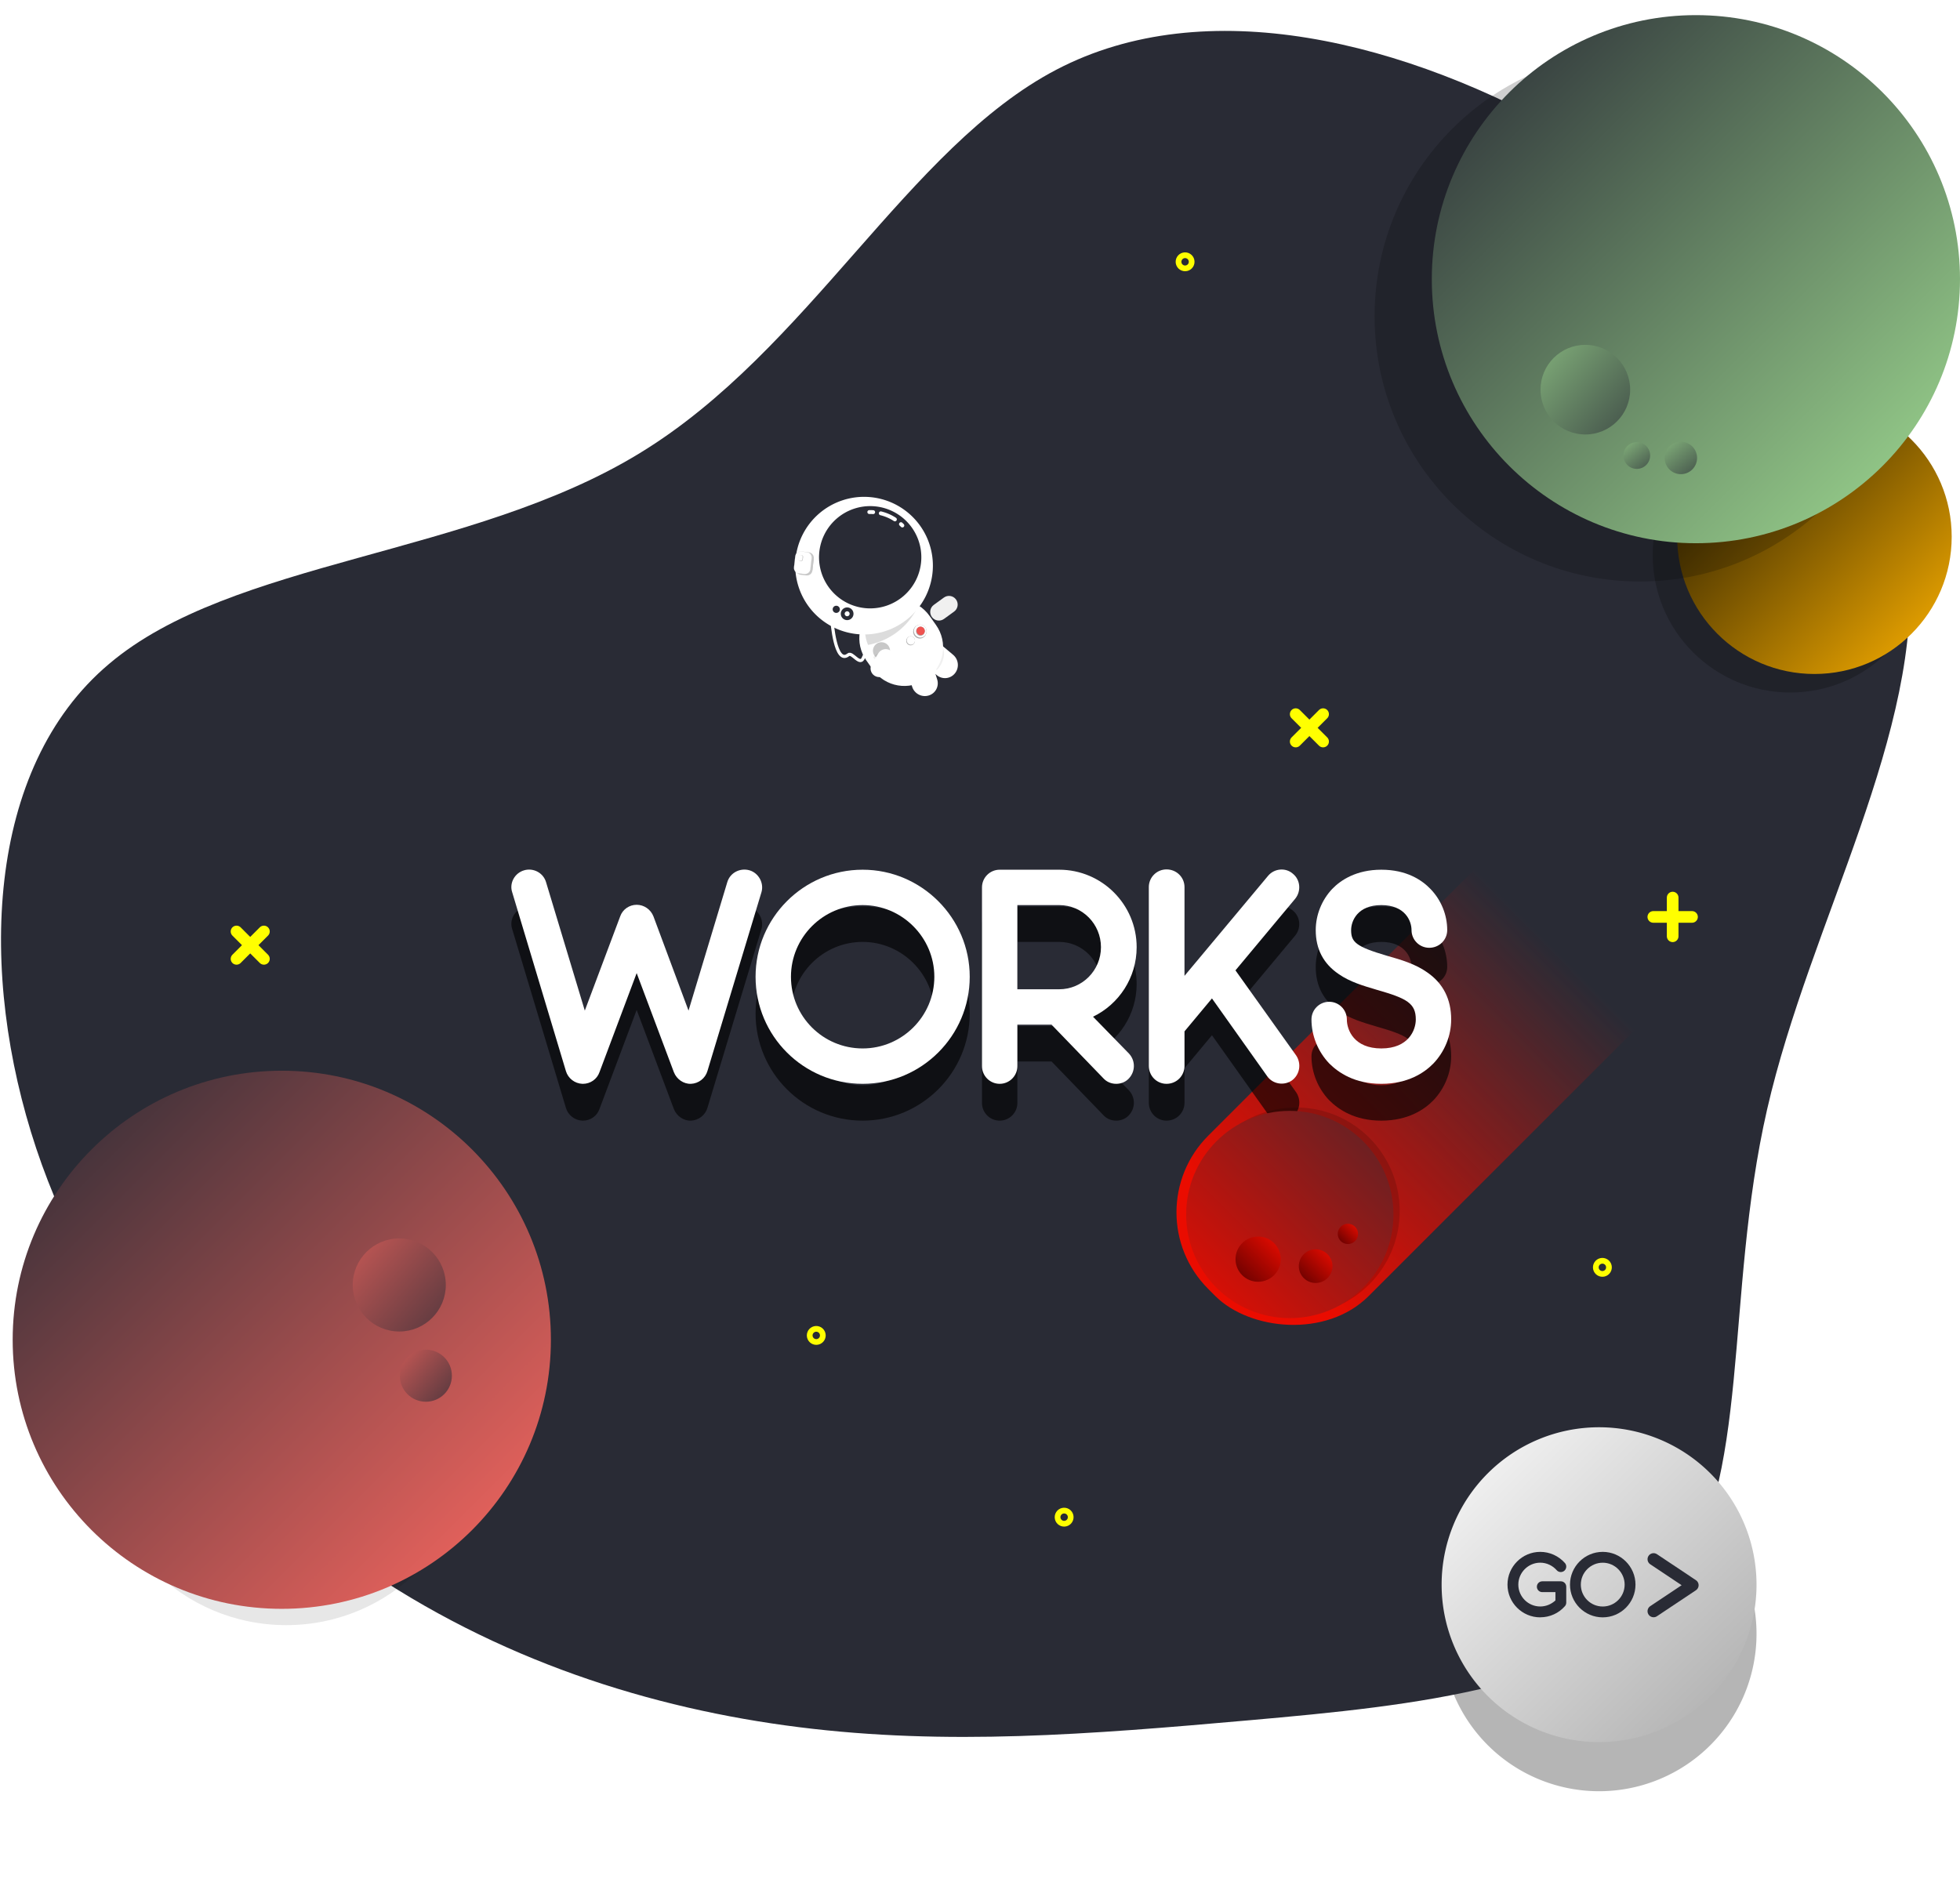 <?xml version="1.0" encoding="UTF-8" standalone="no"?>
<!-- Created with Inkscape (http://www.inkscape.org/) -->

<svg
 xmlns:dc="http://purl.org/dc/elements/1.1/"
 xmlns:cc="http://creativecommons.org/ns#"
 xmlns:rdf="http://www.w3.org/1999/02/22-rdf-syntax-ns#"
 xmlns:svg="http://www.w3.org/2000/svg"
 xmlns="http://www.w3.org/2000/svg"
 xmlns:xlink="http://www.w3.org/1999/xlink"
 xmlns:sodipodi="http://sodipodi.sourceforge.net/DTD/sodipodi-0.dtd"
 xmlns:inkscape="http://www.inkscape.org/namespaces/inkscape"
 width="319.179"
 height="308.365"
 viewBox="0 0 84.449 81.588"
 version="1.1"
 id="svg8"
 inkscape:version="0.92.3 (2405546, 2018-03-11)"
 sodipodi:docname="WORKS.svg">
<defs
 id="defs2">
<linearGradient
 inkscape:collect="always"
 id="linearGradient4733">
<stop
 style="stop-color:#ea0c00;stop-opacity:1;"
 offset="0"
 id="stop4729" />
<stop
 style="stop-color:#ea0c00;stop-opacity:0;"
 offset="1"
 id="stop4731" />
</linearGradient>
<linearGradient
 spreadMethod="pad"
 id="linearGradient4682"
 x1="-105.83"
 x2="-264.58"
 y1="270.54"
 y2="111.79"
 gradientTransform="matrix(0.924,0,0,0.924,-193.227,-111.291)"
 gradientUnits="userSpaceOnUse">
<stop
 stop-color="#99c0ff"
 offset="0"
 id="stop4678"
 style="stop-color:#ea0c00;stop-opacity:1" />
<stop
 style="stop-opacity:0;stop-color:#5f0000"
 stop-color="#292b35"
 offset="1"
 id="stop4680" />
</linearGradient>
<linearGradient
 spreadMethod="pad"
 id="linearGradient4676"
 x1="-105.83"
 x2="-264.58"
 y1="270.54"
 y2="111.79"
 gradientTransform="matrix(0.924,0,0,0.924,-193.227,-111.291)"
 gradientUnits="userSpaceOnUse">
<stop
 stop-color="#99c0ff"
 offset="0"
 id="stop4672"
 style="stop-color:#ea0c00;stop-opacity:1" />
<stop
 style="stop-opacity:0.2;stop-color:#5f0000"
 stop-color="#292b35"
 offset="1"
 id="stop4674" />
</linearGradient>
<linearGradient
 gradientUnits="userSpaceOnUse"
 gradientTransform="matrix(0.924,0,0,0.924,-193.227,-111.291)"
 y2="111.79"
 y1="270.54"
 x2="-264.58"
 x1="-105.83"
 id="linearGradient4647"
 spreadMethod="pad">
<stop
 style="stop-color:#ea0c00;stop-opacity:1"
 id="stop4643"
 offset="0"
 stop-color="#99c0ff" />
<stop
 id="stop4645"
 offset="1"
 stop-color="#292b35"
 style="stop-opacity:1;stop-color:#5f0000" />
</linearGradient>
<linearGradient
 spreadMethod="pad"
 id="linearGradient5520"
 x1="-105.83"
 x2="-264.58"
 y1="270.54"
 y2="111.79"
 gradientTransform="matrix(0.924,0,0,0.924,-193.227,-111.291)"
 gradientUnits="userSpaceOnUse">
<stop
 stop-color="#99c0ff"
 offset="0"
 id="stop5516"
 style="stop-color:#ea0c00;stop-opacity:1" />
<stop
 style="stop-opacity:1"
 stop-color="#292b35"
 offset="1"
 id="stop5518" />
</linearGradient>
<linearGradient
 gradientUnits="userSpaceOnUse"
 gradientTransform="matrix(0.924,0,0,0.924,-193.227,-111.291)"
 y2="111.79"
 y1="270.54"
 x2="-264.58"
 x1="-105.83"
 id="linearGradient5506"
 spreadMethod="pad">
<stop
 style="stop-color:#ea0c00;stop-opacity:1"
 id="stop5502"
 offset="0"
 stop-color="#99c0ff" />
<stop
 id="stop5504"
 offset="1"
 stop-color="#292b35"
 style="stop-opacity:0" />
</linearGradient>
<linearGradient
 id="linearGradient2703">
<stop
 id="stop2699"
 offset="0"
 stop-color="#292b35"
 style="stop-color:#a1de93;stop-opacity:1" />
<stop
 id="stop2701"
 offset="1"
 stop-opacity="0"
 stop-color="#292b35"
 style="stop-opacity:1" />
</linearGradient>
<linearGradient
 gradientUnits="userSpaceOnUse"
 gradientTransform="matrix(0.924,0,0,0.924,-193.227,-111.291)"
 y2="111.79"
 y1="270.54"
 x2="-264.58"
 x1="-105.83"
 id="linearGradient2695"
 spreadMethod="pad">
<stop
 id="stop2691"
 offset="0"
 stop-color="#99c0ff"
 style="stop-color:#99c0ff;stop-opacity:0.941" />
<stop
 id="stop2693"
 offset="1"
 stop-color="#292b35" />
</linearGradient>
<linearGradient
 gradientUnits="userSpaceOnUse"
 gradientTransform="matrix(0.924,0,0,0.924,-193.227,-111.291)"
 y2="111.79"
 y1="270.54"
 x2="-264.58"
 x1="-105.83"
 id="linearGradient2689"
 spreadMethod="pad">
<stop
 id="stop2685"
 offset="0"
 stop-color="#99c0ff"
 style="stop-color:#a00000;stop-opacity:0" />
<stop
 id="stop2687"
 offset="1"
 stop-color="#292b35" />
</linearGradient>
<linearGradient
 gradientUnits="userSpaceOnUse"
 gradientTransform="matrix(0.924,0,0,0.924,-193.227,-111.291)"
 y2="111.79"
 y1="270.54"
 x2="-264.58"
 x1="-105.83"
 id="linearGradient2683"
 spreadMethod="pad">
<stop
 id="stop2679"
 offset="0"
 stop-color="#99c0ff"
 style="stop-color:#a1de93;stop-opacity:0" />
<stop
 id="stop2681"
 offset="1"
 stop-color="#292b35" />
</linearGradient>
<linearGradient
 gradientUnits="userSpaceOnUse"
 gradientTransform="matrix(0.924,0,0,0.924,-193.227,-111.291)"
 y2="111.79"
 y1="270.54"
 x2="-264.58"
 x1="-105.83"
 id="linearGradient2677"
 spreadMethod="pad">
<stop
 id="stop2673"
 offset="0"
 stop-color="#99c0ff"
 style="stop-color:#a1de93;stop-opacity:1" />
<stop
 id="stop2675"
 offset="1"
 stop-color="#292b35" />
</linearGradient>
<linearGradient
 id="linearGradient2671"
 x1="-184.52"
 x2="-133.55"
 y1="231.64"
 y2="281.77"
 gradientTransform="translate(-160.542,-226.297)"
 gradientUnits="userSpaceOnUse">
<stop
 style="stop-color:#ffb300;stop-opacity:0.941"
 stop-color="#99c0ff"
 offset="0"
 id="stop2667" />
<stop
 offset="1"
 id="stop2669" />
</linearGradient>
<linearGradient
 id="linearGradient2665"
 x1="-184.52"
 x2="-133.55"
 y1="231.64"
 y2="281.77"
 gradientTransform="translate(-160.542,-226.297)"
 gradientUnits="userSpaceOnUse">
<stop
 style="stop-color:#ffb300;stop-opacity:1"
 stop-color="#99c0ff"
 offset="0"
 id="stop2661" />
<stop
 offset="1"
 id="stop2663" />
</linearGradient>
<linearGradient
 gradientUnits="userSpaceOnUse"
 gradientTransform="matrix(0.924,0,0,0.924,-193.227,-111.291)"
 y2="111.79"
 y1="270.54"
 x2="-264.58"
 x1="-105.83"
 id="linearGradient2659"
 spreadMethod="pad">
<stop
 id="stop2655"
 offset="0"
 stop-color="#99c0ff"
 style="stop-color:#ffb300;stop-opacity:1" />
<stop
 id="stop2657"
 offset="1"
 stop-color="#292b35" />
</linearGradient>
<linearGradient
 gradientUnits="userSpaceOnUse"
 gradientTransform="matrix(0.924,0,0,0.924,-193.227,-111.291)"
 y2="111.79"
 y1="270.54"
 x2="-264.58"
 x1="-105.83"
 id="linearGradient2653"
 spreadMethod="pad">
<stop
 id="stop2649"
 offset="0"
 stop-color="#99c0ff"
 style="stop-color:#e67e22;stop-opacity:1" />
<stop
 id="stop2651"
 offset="1"
 stop-color="#292b35" />
</linearGradient>
<linearGradient
 gradientUnits="userSpaceOnUse"
 gradientTransform="matrix(0.924,0,0,0.924,-193.227,-111.291)"
 y2="111.79"
 y1="270.54"
 x2="-264.58"
 x1="-105.83"
 id="linearGradient2647"
 spreadMethod="pad">
<stop
 id="stop2643"
 offset="0"
 stop-color="#99c0ff"
 style="stop-color:#e67e22;stop-opacity:1" />
<stop
 id="stop2645"
 offset="1"
 stop-color="#292b35" />
</linearGradient>
<linearGradient
 gradientUnits="userSpaceOnUse"
 gradientTransform="matrix(0.924,0,0,0.924,-193.227,-111.291)"
 y2="111.79"
 y1="270.54"
 x2="-264.58"
 x1="-105.83"
 id="linearGradient2641"
 spreadMethod="pad">
<stop
 id="stop2637"
 offset="0"
 stop-color="#99c0ff"
 style="stop-color:#a1de93;stop-opacity:1" />
<stop
 id="stop2639"
 offset="1"
 stop-color="#292b35" />
</linearGradient>
<linearGradient
 gradientUnits="userSpaceOnUse"
 gradientTransform="matrix(0.924,0,0,0.924,-193.227,-111.291)"
 y2="111.79"
 y1="270.54"
 x2="-264.58"
 x1="-105.83"
 id="linearGradient2635">
<stop
 id="stop2631"
 offset="0"
 stop-color="#99c0ff"
 style="stop-color:#2c3e50;stop-opacity:1" />
<stop
 id="stop2633"
 offset="1"
 stop-color="#292b35" />
</linearGradient>
<linearGradient
 gradientUnits="userSpaceOnUse"
 gradientTransform="translate(-160.542,-226.297)"
 y2="281.77"
 y1="231.64"
 x2="-133.55"
 x1="-184.52"
 id="linearGradient2629">
<stop
 id="stop2625"
 offset="0"
 stop-color="#99c0ff"
 style="stop-color:#ffb300;stop-opacity:1" />
<stop
 id="stop2627"
 offset="1" />
</linearGradient>
<linearGradient
 id="linearGradient2786"
 x1="-183.37"
 x2="-136.9"
 y1="227.74"
 y2="286.15"
 gradientTransform="matrix(0.327,0,0,0.327,-343.806,25.568)"
 gradientUnits="userSpaceOnUse">
<stop
 stop-color="#99c0ff"
 offset="0"
 id="stop850" />
<stop
 offset="1"
 id="stop852" />
</linearGradient>
<linearGradient
 id="linearGradient2702"
 x1="-193.68"
 x2="-82.634"
 y1="143.54"
 y2="239.33"
 gradientTransform="translate(-173.771,-226.297)"
 gradientUnits="userSpaceOnUse">
<stop
 stop-color="#99c0ff"
 offset="0"
 id="stop830" />
<stop
 offset="1"
 id="stop832" />
</linearGradient>
<linearGradient
 id="linearGradient2700"
 x1="-184.52"
 x2="-133.55"
 y1="231.64"
 y2="281.77"
 gradientTransform="translate(-160.542,-226.297)"
 gradientUnits="userSpaceOnUse">
<stop
 stop-color="#99c0ff"
 offset="0"
 id="stop825" />
<stop
 offset="1"
 id="stop827" />
</linearGradient>
<linearGradient
 id="linearGradient2678"
 x1="-105.83"
 x2="-264.58"
 y1="270.54"
 y2="111.79"
 gradientTransform="matrix(0.924,0,0,0.924,-193.227,-111.291)"
 gradientUnits="userSpaceOnUse"
 xlink:href="#linearGradient2695">
<stop
 stop-color="#99c0ff"
 offset="0"
 id="stop820"
 style="stop-color:#ff6961;stop-opacity:1" />
<stop
 stop-color="#292b35"
 offset="1"
 id="stop822" />
</linearGradient>
<linearGradient
 id="linearGradient2750"
 x2="-211.14"
 y1="376.38"
 y2="154.12"
 gradientTransform="translate(-173.771,-226.297)"
 gradientUnits="userSpaceOnUse">
<stop
 stop-color="#99b3ff"
 offset="0"
 id="stop835" />
<stop
 stop-color="#292b35"
 offset="1"
 id="stop837" />
</linearGradient>
<linearGradient
 id="linearGradient2961">
<stop
 stop-color="#292b35"
 offset="0"
 id="stop815" />
<stop
 stop-color="#292b35"
 stop-opacity="0"
 offset="1"
 id="stop817" />
</linearGradient>
<linearGradient
 id="linearGradient2995"
 x1="32.279"
 x2="-269.35"
 y1="244.61"
 y2="365.26"
 gradientTransform="translate(76.688,42.384)"
 gradientUnits="userSpaceOnUse"
 xlink:href="#linearGradient2961" />
<linearGradient
 id="linearGradient3007"
 x1="32.279"
 x2="-269.35"
 y1="244.61"
 y2="365.26"
 gradientTransform="translate(-58.86,-212.883)"
 gradientUnits="userSpaceOnUse"
 xlink:href="#linearGradient2961" />
<linearGradient
 id="linearGradient2997"
 x1="32.279"
 x2="-269.35"
 y1="244.61"
 y2="365.26"
 gradientTransform="translate(214.141,-185.521)"
 gradientUnits="userSpaceOnUse"
 xlink:href="#linearGradient2961" />
<linearGradient
 inkscape:collect="always"
 xlink:href="#linearGradient2665"
 id="linearGradient1826"
 x1="-343.958"
 y1="191.167"
 x2="-399.814"
 y2="136.246"
 gradientUnits="userSpaceOnUse"
 gradientTransform="matrix(0.224,0,0,0.224,-486.208,294.398)" />
<linearGradient
 inkscape:collect="always"
 xlink:href="#linearGradient2703"
 id="linearGradient2452"
 gradientUnits="userSpaceOnUse"
 gradientTransform="matrix(0.073,0,0,0.073,-569.222,310.927)"
 x1="-193.68"
 y1="143.54"
 x2="-82.634"
 y2="239.33" />
<filter
 inkscape:collect="always"
 style="color-interpolation-filters:sRGB"
 id="filter2556"
 x="-0.1"
 width="1.199"
 y="-0.1"
 height="1.199">
<feGaussianBlur
 inkscape:collect="always"
 stdDeviation="9.882"
 id="feGaussianBlur2558" />
</filter>
<filter
 inkscape:collect="always"
 style="color-interpolation-filters:sRGB"
 id="filter2576"
 x="-0.11"
 width="1.221"
 y="-0.11"
 height="1.221">
<feGaussianBlur
 inkscape:collect="always"
 stdDeviation="4.868"
 id="feGaussianBlur2578" />
</filter>
<linearGradient
 inkscape:collect="always"
 xlink:href="#linearGradient2703"
 id="linearGradient2594"
 gradientUnits="userSpaceOnUse"
 gradientTransform="matrix(0.053,0,0,0.053,-566.371,314.222)"
 x1="-183.37"
 y1="227.74"
 x2="-136.9"
 y2="286.15" />
<linearGradient
 inkscape:collect="always"
 xlink:href="#linearGradient2678"
 id="linearGradient2604"
 x1="-211.667"
 y1="85.333"
 x2="-264.583"
 y2="32.417"
 gradientUnits="userSpaceOnUse"
 gradientTransform="matrix(0.438,0,0,0.438,-530.684,340.019)" />
<linearGradient
 inkscape:collect="always"
 xlink:href="#linearGradient2641"
 id="linearGradient2705"
 gradientUnits="userSpaceOnUse"
 gradientTransform="matrix(0.123,0,0,0.123,-549.728,298.315)"
 x1="-105.83"
 y1="270.54"
 x2="-289.64"
 y2="85.4" />
<linearGradient
 inkscape:collect="always"
 xlink:href="#linearGradient2703"
 id="linearGradient2707"
 gradientUnits="userSpaceOnUse"
 gradientTransform="matrix(0.044,0,0,0.044,-569.748,316.512)"
 x1="-183.37"
 y1="227.74"
 x2="-136.9"
 y2="286.15" />
<linearGradient
 inkscape:collect="always"
 xlink:href="#linearGradient2678"
 id="linearGradient2711"
 gradientUnits="userSpaceOnUse"
 gradientTransform="matrix(0.076,0,0,0.076,-619.952,348.97)"
 x1="-193.68"
 y1="143.54"
 x2="-82.634"
 y2="239.33" />
<linearGradient
 inkscape:collect="always"
 xlink:href="#linearGradient2678"
 id="linearGradient2715"
 gradientUnits="userSpaceOnUse"
 gradientTransform="matrix(0.042,0,0,0.042,-623.224,359.262)"
 x1="-193.68"
 y1="143.54"
 x2="-82.634"
 y2="239.33" />
<linearGradient
 id="linearGradient2995-4"
 x1="32.279"
 x2="-269.35"
 y1="244.61"
 y2="365.26"
 gradientTransform="translate(-166.05,-145.639)"
 gradientUnits="userSpaceOnUse"
 xlink:href="#linearGradient2961" />
<filter
 inkscape:collect="always"
 style="color-interpolation-filters:sRGB"
 id="filter3096"
 x="-0.163"
 width="1.326"
 y="-0.163"
 height="1.326">
<feGaussianBlur
 inkscape:collect="always"
 stdDeviation="4.326"
 id="feGaussianBlur3098" />
</filter>
<filter
 inkscape:collect="always"
 style="color-interpolation-filters:sRGB"
 id="filter4747"
 x="-0.139"
 width="1.278"
 y="-0.139"
 height="1.278">
<feGaussianBlur
 inkscape:collect="always"
 stdDeviation="0.403"
 id="feGaussianBlur4749" />
</filter>
<linearGradient
 inkscape:collect="always"
 xlink:href="#linearGradient4733"
 id="linearGradient4802"
 gradientUnits="userSpaceOnUse"
 gradientTransform="matrix(0.616,0,0,0.616,-259.311,-70.448)"
 x1="-674.907"
 y1="-151.014"
 x2="-645.635"
 y2="-150.948" />
<linearGradient
 inkscape:collect="always"
 xlink:href="#linearGradient5520"
 id="linearGradient4804"
 gradientUnits="userSpaceOnUse"
 gradientTransform="matrix(0.113,0,0,0.113,-596.075,331.469)"
 x1="9.9999852e-006"
 y1="297"
 x2="105.833"
 y2="191.167" />
<linearGradient
 inkscape:collect="always"
 xlink:href="#linearGradient4647"
 id="linearGradient4806"
 gradientUnits="userSpaceOnUse"
 gradientTransform="matrix(0.074,0,0,0.074,-599.793,341.452)"
 x1="105.833"
 y1="270.542"
 x2="79.375"
 y2="297" />
<linearGradient
 inkscape:collect="always"
 xlink:href="#linearGradient4647"
 id="linearGradient4808"
 gradientUnits="userSpaceOnUse"
 gradientTransform="matrix(0.055,0,0,0.055,-595.57,347.099)"
 x1="105.833"
 y1="270.542"
 x2="79.375"
 y2="297" />
<linearGradient
 inkscape:collect="always"
 xlink:href="#linearGradient4647"
 id="linearGradient4863"
 gradientUnits="userSpaceOnUse"
 gradientTransform="matrix(0.033,0,0,0.033,-592.168,351.876)"
 x1="105.833"
 y1="270.542"
 x2="79.375"
 y2="297" />
<linearGradient
 id="linearGradient3007-9"
 x1="32.279"
 x2="-269.35"
 y1="244.61"
 y2="365.26"
 gradientTransform="translate(40.844,77.519)"
 gradientUnits="userSpaceOnUse"
 xlink:href="#linearGradient2961" />
<filter
 inkscape:collect="always"
 style="color-interpolation-filters:sRGB"
 id="filter5940"
 x="-0.062"
 width="1.124"
 y="-0.271"
 height="1.543">
<feGaussianBlur
 inkscape:collect="always"
 stdDeviation="8.777"
 id="feGaussianBlur5942" />
</filter>
<clipPath
 clipPathUnits="userSpaceOnUse"
 id="clipPath2860">
<rect
 style="opacity:1;fill:#ffffff;fill-opacity:1;fill-rule:evenodd;stroke:none;stroke-width:0.365;stroke-linecap:round;stroke-linejoin:round;stroke-miterlimit:4;stroke-dasharray:none;stroke-dashoffset:22.75;stroke-opacity:1;paint-order:fill markers stroke"
 id="rect2862"
 width="6.247"
 height="9.77"
 x="-200.206"
 y="216.967"
 ry="3.123"
 transform="matrix(0.999,0.042,-0.023,1,0,0)" />
</clipPath>
<clipPath
 clipPathUnits="userSpaceOnUse"
 id="clipPath2867">
<rect
 transform="matrix(-0.995,0.097,0.126,0.992,0,0)"
 ry="3.142"
 y="72.363"
 x="269.316"
 height="9.829"
 width="6.218"
 id="rect2869"
 style="opacity:1;fill:#ffffff;fill-opacity:1;fill-rule:evenodd;stroke:none;stroke-width:0.366;stroke-linecap:round;stroke-linejoin:round;stroke-miterlimit:4;stroke-dasharray:none;stroke-dashoffset:22.75;stroke-opacity:1;paint-order:fill markers stroke" />
</clipPath>
<clipPath
 clipPathUnits="userSpaceOnUse"
 id="clipPath2922">
<rect
 style="opacity:1;fill:#ffffff;fill-opacity:1;fill-rule:evenodd;stroke:none;stroke-width:0.365;stroke-linecap:round;stroke-linejoin:round;stroke-miterlimit:4;stroke-dasharray:none;stroke-dashoffset:22.75;stroke-opacity:1;paint-order:fill markers stroke"
 id="rect2924"
 width="6.247"
 height="9.77"
 x="-198.932"
 y="214.533"
 ry="3.123"
 transform="matrix(1,-0.024,0.042,0.999,0,0)" />
</clipPath>
<clipPath
 clipPathUnits="userSpaceOnUse"
 id="clipPath2874">
<rect
 transform="rotate(16.663)"
 ry="9.26"
 y="140.548"
 x="-248.893"
 height="21.167"
 width="18.521"
 id="rect2876"
 style="opacity:1;fill:#ffffff;fill-opacity:1;fill-rule:evenodd;stroke:none;stroke-width:0.926;stroke-linecap:round;stroke-linejoin:round;stroke-miterlimit:4;stroke-dasharray:none;stroke-dashoffset:22.75;stroke-opacity:1;paint-order:fill markers stroke" />
</clipPath>
<clipPath
 clipPathUnits="userSpaceOnUse"
 id="clipPath2928">
<rect
 transform="rotate(66.89)"
 ry="9.26"
 y="140.548"
 x="-248.893"
 height="21.167"
 width="18.521"
 id="rect2930"
 style="opacity:1;fill:#ffffff;fill-opacity:1;fill-rule:evenodd;stroke:none;stroke-width:0.926;stroke-linecap:round;stroke-linejoin:round;stroke-miterlimit:4;stroke-dasharray:none;stroke-dashoffset:22.75;stroke-opacity:1;paint-order:fill markers stroke" />
</clipPath>
<clipPath
 clipPathUnits="userSpaceOnUse"
 id="clipPath7099">
<g
 style="fill:#292b35;fill-opacity:1"
 id="g7103"
 transform="matrix(0.029,0.19,0.19,-0.029,-603.425,352.008)">
<path
 id="path7101"
 d="m 98.5,-164.1 c 26.1,27.6 42,60.1 51.1,92.2 9.1,32.1 11.4,63.7 13.7,100.2 2.3,36.5 4.5,77.8 -15.5,98.5 -20,20.7 -62.2,20.8 -102.4,36.7 -40.2,15.9 -78.5,47.6 -116.8,49.9 -38.3,2.4 -76.8,-24.6 -104.7,-59.4 -27.9,-34.7 -45.2,-77.2 -33,-112.8 12.2,-35.6 53.8,-64.4 70.9,-105.3 17.2,-40.9 9.8,-94 28.8,-124.8 18.9,-30.9 64.2,-39.5 104.9,-32.5 40.7,7 76.9,29.7 103,57.3 z"
 inkscape:connector-curvature="0"
 style="fill:#292b35;fill-opacity:1" />
</g>
</clipPath>
<clipPath
 clipPathUnits="userSpaceOnUse"
 id="clipPath7125">
<g
 style="fill:#292b35;fill-opacity:1"
 id="g7129"
 transform="matrix(0.124,-0.113,0.113,0.124,-595.008,327.078)">
<path
 id="path7127"
 d="m 98.5,-164.1 c 26.1,27.6 42,60.1 51.1,92.2 9.1,32.1 11.4,63.7 13.7,100.2 2.3,36.5 4.5,77.8 -15.5,98.5 -20,20.7 -62.2,20.8 -102.4,36.7 -40.2,15.9 -78.5,47.6 -116.8,49.9 -38.3,2.4 -76.8,-24.6 -104.7,-59.4 -27.9,-34.7 -45.2,-77.2 -33,-112.8 12.2,-35.6 53.8,-64.4 70.9,-105.3 17.2,-40.9 9.8,-94 28.8,-124.8 18.9,-30.9 64.2,-39.5 104.9,-32.5 40.7,7 76.9,29.7 103,57.3 z"
 inkscape:connector-curvature="0"
 style="fill:#292b35;fill-opacity:1" />
</g>
</clipPath>
<linearGradient
 id="linearGradient2702-9"
 x1="-162.124"
 x2="-96.44"
 y1="161.537"
 y2="227.497"
 gradientTransform="matrix(3.177,0,0,3.177,786.134,-553.961)"
 gradientUnits="userSpaceOnUse">
<stop
 stop-color="#99c0ff"
 offset="0"
 id="stop830-9"
 style="stop-color:#ffffff;stop-opacity:1" />
<stop
 offset="1"
 id="stop832-7"
 style="stop-color:#9d9d9d;stop-opacity:1" />
</linearGradient>
<clipPath
 clipPathUnits="userSpaceOnUse"
 id="clipPath1752-2">
<rect
 style="opacity:1;fill:#9d9d9d;fill-opacity:1;fill-rule:evenodd;stroke:none;stroke-width:5.284;stroke-linecap:round;stroke-linejoin:round;stroke-miterlimit:4;stroke-dasharray:none;stroke-dashoffset:50.003;stroke-opacity:1;paint-order:fill markers stroke"
 id="rect1754-6"
 width="174.917"
 height="314.85"
 x="61.836"
 y="53.396"
 transform="rotate(-58.109)" />
</clipPath>
<linearGradient
 inkscape:collect="always"
 xlink:href="#linearGradient2702-9"
 id="linearGradient1769"
 gradientUnits="userSpaceOnUse"
 gradientTransform="matrix(0.256,0,0,0.256,-544.362,327.357)"
 x1="-162.124"
 y1="161.537"
 x2="-96.44"
 y2="227.497" />
<filter
 inkscape:collect="always"
 style="color-interpolation-filters:sRGB"
 id="filter8305"
 x="-0.324"
 width="1.648"
 y="-0.324"
 height="1.648">
<feGaussianBlur
 inkscape:collect="always"
 stdDeviation="1.832"
 id="feGaussianBlur8307" />
</filter>
</defs>
<sodipodi:namedview
 id="base"
 pagecolor="#ffffff"
 bordercolor="#666666"
 borderopacity="1.0"
 inkscape:pageopacity="0.0"
 inkscape:pageshadow="2"
 inkscape:zoom="1.309344"
 inkscape:cx="17.058013"
 inkscape:cy="172.4777"
 inkscape:document-units="mm"
 inkscape:current-layer="layer1"
 showgrid="true"
 inkscape:pagecheckerboard="false"
 showborder="false"
 inkscape:snap-bbox="true"
 inkscape:snap-bbox-edge-midpoints="false"
 inkscape:bbox-nodes="true"
 inkscape:snap-global="false"
 inkscape:snap-bbox-midpoints="false"
 inkscape:window-width="1920"
 inkscape:window-height="1057"
 inkscape:window-x="-8"
 inkscape:window-y="-8"
 inkscape:window-maximized="1"
 fit-margin-top="0"
 fit-margin-left="0"
 fit-margin-right="0"
 fit-margin-bottom="0"
 units="px"
 inkscape:measure-start="0,0"
 inkscape:measure-end="0,0">
<inkscape:grid
 type="xygrid"
 id="grid815"
 spacingx="2.646"
 spacingy="2.646"
 originx="647.182"
 originy="92.672"
 visible="true" />
</sodipodi:namedview>
<g
 inkscape:label="レイヤー 1"
 inkscape:groupmode="layer"
 id="layer1"
 transform="translate(647.182,-308.084)">
<path
 inkscape:export-ydpi="95.999992"
 inkscape:export-xdpi="95.999992"
 inkscape:export-filename="D:\imggggggg\PORTFOLIO!\pla.png"
 style="opacity:0.536;fill:#000000;fill-opacity:1;fill-rule:evenodd;stroke-width:0.256;paint-order:normal;filter:url(#filter8305)"
 d="m -571.5,378.492 a 6.784,6.784 0 0 1 -6.784,6.784 6.784,6.784 0 0 1 -6.784,-6.784 6.784,6.784 0 0 1 6.784,-6.784 6.784,6.784 0 0 1 6.784,6.784 z"
 id="path8259"
 inkscape:connector-curvature="0" />
<g
 transform="matrix(0.029,0.19,0.19,-0.029,-603.425,352.008)"
 id="g4"
 style="fill:#292b35;fill-opacity:1">
<path
 style="fill:#292b35;fill-opacity:1"
 inkscape:connector-curvature="0"
 d="m 98.5,-164.1 c 26.1,27.6 42,60.1 51.1,92.2 9.1,32.1 11.4,63.7 13.7,100.2 2.3,36.5 4.5,77.8 -15.5,98.5 -20,20.7 -62.2,20.8 -102.4,36.7 -40.2,15.9 -78.5,47.6 -116.8,49.9 -38.3,2.4 -76.8,-24.6 -104.7,-59.4 -27.9,-34.7 -45.2,-77.2 -33,-112.8 12.2,-35.6 53.8,-64.4 70.9,-105.3 17.2,-40.9 9.8,-94 28.8,-124.8 18.9,-30.9 64.2,-39.5 104.9,-32.5 40.7,7 76.9,29.7 103,57.3 z"
 id="path2" />
</g>
<g
 transform="matrix(0.112,0,0,0.112,-525.597,313.553)"
 id="g2566"
 style="opacity:0.22;fill:#000000;fill-opacity:1;filter:url(#filter2576)">
<ellipse
 style="opacity:1;fill:#000000;fill-opacity:1;fill-rule:evenodd;stroke:none;stroke-width:3;stroke-linecap:round;stroke-linejoin:round;stroke-miterlimit:4;stroke-dasharray:none;stroke-dashoffset:50.003;stroke-opacity:1;paint-order:fill markers stroke"
 id="ellipse2560"
 cx="-396.875"
 cy="164.708"
 rx="52.917"
 ry="52.917" />
<circle
 id="circle2562"
 style="fill:#000000;fill-opacity:1;fill-rule:evenodd;stroke-width:1;paint-order:normal"
 r="13.229"
 cy="186.442"
 cx="-412.75" />
<circle
 id="circle2564"
 style="fill:#000000;fill-opacity:1;fill-rule:evenodd;stroke-width:0.557;paint-order:normal"
 r="7.37"
 cy="198.726"
 cx="-385.346" />
</g>
<ellipse
 style="opacity:1;fill:url(#linearGradient1826);fill-opacity:1;fill-rule:evenodd;stroke:none;stroke-width:0.335;stroke-linecap:round;stroke-linejoin:round;stroke-miterlimit:4;stroke-dasharray:none;stroke-dashoffset:50.003;stroke-opacity:1;paint-order:fill markers stroke"
 id="path1818"
 cx="-569.005"
 cy="331.215"
 rx="5.914"
 ry="5.914" />
<g
 style="opacity:0.191;fill:#000000;fill-opacity:1;stroke:none;filter:url(#filter2556)"
 transform="matrix(0.096,0,0,0.096,-543.334,325.087)"
 id="g2462">
<circle
 cx="-345.753"
 cy="-35.133"
 r="119.06"
 style="fill:#000000;fill-opacity:1;fill-rule:evenodd;stroke:none;stroke-width:11.906;stroke-linecap:round;stroke-linejoin:round;stroke-dashoffset:50.003;paint-order:stroke fill markers"
 id="circle2454" />
<circle
 cx="-319.293"
 cy="31.017"
 r="13.229"
 style="fill:#000000;fill-opacity:1;fill-rule:evenodd;stroke:none;stroke-width:1;paint-order:normal"
 id="circle2456" />
<circle
 cx="-306.063"
 cy="-35.133"
 r="26.458"
 style="fill:#000000;fill-opacity:1;fill-rule:evenodd;stroke:none;stroke-width:1;paint-order:normal"
 id="circle2458" />
<circle
 cx="-338.543"
 cy="50.267"
 r="6.026"
 style="fill:#000000;fill-opacity:1;fill-rule:evenodd;stroke:none;stroke-width:1;paint-order:normal"
 id="circle2460" />
</g>
<circle
 cx="-574.112"
 cy="320.115"
 r="11.379"
 style="fill:url(#linearGradient2705);fill-opacity:1;fill-rule:evenodd;stroke:none;stroke-width:1.138;stroke-linecap:round;stroke-linejoin:round;stroke-dashoffset:50.003;paint-order:stroke fill markers"
 id="circle900" />
<circle
 cx="-578.876"
 cy="324.876"
 r="1.931"
 style="fill:url(#linearGradient2452);fill-opacity:1;fill-rule:evenodd;stroke:none;stroke-width:0.073;paint-order:normal"
 id="circle904" />
<circle
 cx="-576.659"
 cy="327.714"
 r="0.576"
 style="fill:url(#linearGradient2707);fill-opacity:1;fill-rule:evenodd;stroke:none;stroke-width:0.096;paint-order:normal"
 id="circle910" />
<circle
 id="circle2592"
 style="fill:url(#linearGradient2594);fill-opacity:1;fill-rule:evenodd;stroke:none;stroke-width:0.116;paint-order:normal"
 r="0.699"
 cy="327.819"
 cx="-574.76" />
<circle
 r="31.81"
 cy="297"
 cx="-396.875"
 id="circle2717"
 style="opacity:0.31;fill:#000000;fill-opacity:1;fill-rule:evenodd;stroke:none;stroke-width:6.011;stroke-linecap:round;stroke-linejoin:round;stroke-miterlimit:4;stroke-dasharray:none;stroke-dashoffset:50.003;stroke-opacity:1;paint-order:fill markers stroke;filter:url(#filter3096)"
 transform="matrix(0.254,0,0,0.254,-534.044,294.6)" />
<circle
 style="opacity:1;fill:url(#linearGradient2604);fill-opacity:1;fill-rule:evenodd;stroke:none;stroke-width:2.191;stroke-linecap:round;stroke-linejoin:round;stroke-miterlimit:4;stroke-dasharray:none;stroke-dashoffset:50.003;stroke-opacity:1;paint-order:fill markers stroke"
 id="path2596"
 cx="-635.041"
 cy="365.821"
 r="11.595" />
<circle
 id="circle2709"
 style="fill:url(#linearGradient2711);fill-opacity:1;fill-rule:evenodd;stroke:none;stroke-width:0.076;paint-order:normal"
 r="2.005"
 cy="363.459"
 cx="-629.979" />
<circle
 cx="-628.834"
 cy="367.369"
 style="fill:url(#linearGradient2715);fill-opacity:1;fill-rule:evenodd;stroke:none;stroke-width:0.042;paint-order:normal"
 id="circle2713"
 r="1.122" />
<rect
 style="opacity:1;fill:url(#linearGradient4802);fill-opacity:1;fill-rule:evenodd;stroke:none;stroke-width:1.847;stroke-linecap:round;stroke-linejoin:round;stroke-miterlimit:4;stroke-dasharray:none;stroke-dashoffset:50.003;stroke-opacity:1;paint-order:stroke fill markers"
 id="rect4770"
 width="29.326"
 height="9.775"
 x="-677.942"
 y="-168.361"
 ry="4.67"
 transform="rotate(-45)" />
<g
 id="g5956"
 transform="translate(0,1.058)">
<g
 aria-label="WORKS"
 style="font-style:normal;font-weight:normal;font-size:110.454px;line-height:1.25;font-family:sans-serif;letter-spacing:0px;word-spacing:0px;opacity:0.624;fill:#000000;fill-opacity:1;stroke:none;stroke-width:2.761;filter:url(#filter5940)"
 id="g5854"
 transform="matrix(0.119,0,0,0.119,-589.16,338.908)">
<path
 d="m -276.504,137.914 h -0.221 c -2.761,-0.11 -5.191,-1.988 -5.965,-4.639 l -19.44,-64.726 c -1.105,-3.314 0.884,-6.959 4.308,-7.953 3.314,-0.994 6.959,0.884 7.953,4.308 l 14.028,46.501 12.813,-34.13 c 0.884,-2.54 3.314,-4.197 5.965,-4.197 2.651,0 5.081,1.657 6.075,4.197 l 12.702,34.13 14.028,-46.501 c 0.994,-3.424 4.639,-5.302 8.063,-4.308 3.314,0.994 5.302,4.639 4.308,7.953 l -19.55,64.726 c -0.773,2.651 -3.203,4.529 -5.965,4.639 -2.651,0.11 -5.191,-1.657 -6.185,-4.197 l -13.475,-35.897 -13.475,35.897 c -0.884,2.54 -3.314,4.197 -5.965,4.197 z"
 style="font-style:normal;font-variant:normal;font-weight:normal;font-stretch:normal;font-family:'Moon 2.0';-inkscape-font-specification:'Moon 2.0, ';fill:#000000;fill-opacity:1;stroke-width:2.761"
 id="path5844"
 inkscape:connector-curvature="0" />
<path
 d="m -175.242,137.914 c -21.428,0 -38.769,-17.341 -38.769,-38.769 0,-21.318 17.341,-38.769 38.769,-38.769 21.318,0 38.769,17.452 38.769,38.769 0,21.428 -17.452,38.769 -38.769,38.769 z m 0,-64.726 c -14.359,0 -25.957,11.708 -25.957,25.957 0,14.359 11.598,25.957 25.957,25.957 14.249,0 25.957,-11.598 25.957,-25.957 0,-14.249 -11.708,-25.957 -25.957,-25.957 z"
 style="font-style:normal;font-variant:normal;font-weight:normal;font-stretch:normal;font-family:'Moon 2.0';-inkscape-font-specification:'Moon 2.0, ';fill:#000000;fill-opacity:1;stroke-width:2.761"
 id="path5846"
 inkscape:connector-curvature="0" />
<path
 d="m -91.829,113.614 c 9.389,-4.529 15.795,-14.138 15.795,-25.183 0,-15.464 -12.592,-28.055 -28.055,-28.055 h -21.538 c -3.535,0 -6.406,2.872 -6.406,6.406 v 64.726 c 0,3.535 2.872,6.406 6.406,6.406 3.535,0 6.406,-2.872 6.406,-6.406 v -15.022 h 12.371 l 18.777,19.44 c 1.215,1.325 2.872,1.988 4.639,1.988 1.546,0 3.203,-0.552 4.418,-1.767 2.54,-2.54 2.651,-6.517 0.221,-9.168 z M -119.222,73.188 h 15.132 c 8.394,0 15.132,6.848 15.132,15.243 0,8.394 -6.738,15.243 -15.132,15.243 h -15.132 z"
 style="font-style:normal;font-variant:normal;font-weight:normal;font-stretch:normal;font-family:'Moon 2.0';-inkscape-font-specification:'Moon 2.0, ';fill:#000000;fill-opacity:1;stroke-width:2.761"
 id="path5848"
 inkscape:connector-curvature="0" />
<path
 d="m -40.261,96.825 21.649,-25.957 c 2.209,-2.761 1.878,-6.848 -0.884,-9.057 -2.651,-2.32 -6.738,-1.878 -8.947,0.773 L -58.707,98.813 V 66.671 c 0,-3.535 -2.872,-6.406 -6.517,-6.406 -3.535,0 -6.406,2.872 -6.406,6.406 v 64.726 c 0,3.645 2.872,6.517 6.406,6.517 3.645,0 6.517,-2.872 6.517,-6.517 v -12.481 l 9.941,-11.929 19.992,28.166 c 1.988,2.872 6.075,3.535 8.947,1.546 2.872,-2.099 3.535,-6.075 1.546,-9.057 z"
 style="font-style:normal;font-variant:normal;font-weight:normal;font-stretch:normal;font-family:'Moon 2.0';-inkscape-font-specification:'Moon 2.0, ';fill:#000000;fill-opacity:1;stroke-width:2.761"
 id="path5850"
 inkscape:connector-curvature="0" />
<path
 d="m 12.558,137.914 c -9.72,0 -15.574,-4.087 -18.888,-7.4 -4.087,-4.308 -6.406,-10.051 -6.406,-15.905 0,-3.535 2.872,-6.406 6.406,-6.406 3.535,0 6.406,2.872 6.406,6.406 0,3.866 2.651,10.493 12.481,10.493 9.83,0 12.481,-6.627 12.481,-10.493 0,-5.854 -3.203,-7.621 -14.028,-10.714 -4.86,-1.436 -9.83,-2.872 -13.917,-5.744 -5.523,-3.755 -8.284,-9.057 -8.284,-15.905 0,-5.523 2.209,-10.935 5.965,-14.911 3.093,-3.203 8.726,-6.959 17.783,-6.959 9.168,0 14.69,3.755 17.783,6.959 3.866,3.976 6.075,9.389 6.075,14.911 0,3.535 -2.872,6.406 -6.517,6.406 -3.535,0 -6.406,-2.872 -6.406,-6.406 0,-3.314 -2.32,-9.057 -10.935,-9.057 -8.615,0 -10.935,5.744 -10.935,9.057 0,4.308 1.657,5.965 12.923,9.278 5.081,1.436 10.383,2.982 14.69,6.075 5.744,3.976 8.615,9.72 8.615,17.01 0,5.854 -2.32,11.598 -6.406,15.905 -3.203,3.314 -9.168,7.4 -18.888,7.4 z"
 style="font-style:normal;font-variant:normal;font-weight:normal;font-stretch:normal;font-family:'Moon 2.0';-inkscape-font-specification:'Moon 2.0, ';fill:#000000;fill-opacity:1;stroke-width:2.761"
 id="path5852"
 inkscape:connector-curvature="0" />
</g>
<g
 transform="matrix(0.119,0,0,0.119,-589.16,337.321)"
 id="text2745"
 style="font-style:normal;font-weight:normal;font-size:110.454px;line-height:1.25;font-family:sans-serif;letter-spacing:0px;word-spacing:0px;fill:#ffffff;fill-opacity:1;stroke:none;stroke-width:2.761"
 aria-label="WORKS">
<path
 inkscape:connector-curvature="0"
 id="path3069"
 style="font-style:normal;font-variant:normal;font-weight:normal;font-stretch:normal;font-family:'Moon 2.0';-inkscape-font-specification:'Moon 2.0, ';fill:#ffffff;fill-opacity:1;stroke-width:2.761"
 d="m -276.504,137.914 h -0.221 c -2.761,-0.11 -5.191,-1.988 -5.965,-4.639 l -19.44,-64.726 c -1.105,-3.314 0.884,-6.959 4.308,-7.953 3.314,-0.994 6.959,0.884 7.953,4.308 l 14.028,46.501 12.813,-34.13 c 0.884,-2.54 3.314,-4.197 5.965,-4.197 2.651,0 5.081,1.657 6.075,4.197 l 12.702,34.13 14.028,-46.501 c 0.994,-3.424 4.639,-5.302 8.063,-4.308 3.314,0.994 5.302,4.639 4.308,7.953 l -19.55,64.726 c -0.773,2.651 -3.203,4.529 -5.965,4.639 -2.651,0.11 -5.191,-1.657 -6.185,-4.197 l -13.475,-35.897 -13.475,35.897 c -0.884,2.54 -3.314,4.197 -5.965,4.197 z" />
<path
 inkscape:connector-curvature="0"
 id="path3071"
 style="font-style:normal;font-variant:normal;font-weight:normal;font-stretch:normal;font-family:'Moon 2.0';-inkscape-font-specification:'Moon 2.0, ';fill:#ffffff;fill-opacity:1;stroke-width:2.761"
 d="m -175.242,137.914 c -21.428,0 -38.769,-17.341 -38.769,-38.769 0,-21.318 17.341,-38.769 38.769,-38.769 21.318,0 38.769,17.452 38.769,38.769 0,21.428 -17.452,38.769 -38.769,38.769 z m 0,-64.726 c -14.359,0 -25.957,11.708 -25.957,25.957 0,14.359 11.598,25.957 25.957,25.957 14.249,0 25.957,-11.598 25.957,-25.957 0,-14.249 -11.708,-25.957 -25.957,-25.957 z" />
<path
 inkscape:connector-curvature="0"
 id="path3073"
 style="font-style:normal;font-variant:normal;font-weight:normal;font-stretch:normal;font-family:'Moon 2.0';-inkscape-font-specification:'Moon 2.0, ';fill:#ffffff;fill-opacity:1;stroke-width:2.761"
 d="m -91.829,113.614 c 9.389,-4.529 15.795,-14.138 15.795,-25.183 0,-15.464 -12.592,-28.055 -28.055,-28.055 h -21.538 c -3.535,0 -6.406,2.872 -6.406,6.406 v 64.726 c 0,3.535 2.872,6.406 6.406,6.406 3.535,0 6.406,-2.872 6.406,-6.406 v -15.022 h 12.371 l 18.777,19.44 c 1.215,1.325 2.872,1.988 4.639,1.988 1.546,0 3.203,-0.552 4.418,-1.767 2.54,-2.54 2.651,-6.517 0.221,-9.168 z M -119.222,73.188 h 15.132 c 8.394,0 15.132,6.848 15.132,15.243 0,8.394 -6.738,15.243 -15.132,15.243 h -15.132 z" />
<path
 inkscape:connector-curvature="0"
 id="path3075"
 style="font-style:normal;font-variant:normal;font-weight:normal;font-stretch:normal;font-family:'Moon 2.0';-inkscape-font-specification:'Moon 2.0, ';fill:#ffffff;fill-opacity:1;stroke-width:2.761"
 d="m -40.261,96.825 21.649,-25.957 c 2.209,-2.761 1.878,-6.848 -0.884,-9.057 -2.651,-2.32 -6.738,-1.878 -8.947,0.773 L -58.707,98.813 V 66.671 c 0,-3.535 -2.872,-6.406 -6.517,-6.406 -3.535,0 -6.406,2.872 -6.406,6.406 v 64.726 c 0,3.645 2.872,6.517 6.406,6.517 3.645,0 6.517,-2.872 6.517,-6.517 v -12.481 l 9.941,-11.929 19.992,28.166 c 1.988,2.872 6.075,3.535 8.947,1.546 2.872,-2.099 3.535,-6.075 1.546,-9.057 z" />
<path
 inkscape:connector-curvature="0"
 id="path3077"
 style="font-style:normal;font-variant:normal;font-weight:normal;font-stretch:normal;font-family:'Moon 2.0';-inkscape-font-specification:'Moon 2.0, ';fill:#ffffff;fill-opacity:1;stroke-width:2.761"
 d="m 12.558,137.914 c -9.72,0 -15.574,-4.087 -18.888,-7.4 -4.087,-4.308 -6.406,-10.051 -6.406,-15.905 0,-3.535 2.872,-6.406 6.406,-6.406 3.535,0 6.406,2.872 6.406,6.406 0,3.866 2.651,10.493 12.481,10.493 9.83,0 12.481,-6.627 12.481,-10.493 0,-5.854 -3.203,-7.621 -14.028,-10.714 -4.86,-1.436 -9.83,-2.872 -13.917,-5.744 -5.523,-3.755 -8.284,-9.057 -8.284,-15.905 0,-5.523 2.209,-10.935 5.965,-14.911 3.093,-3.203 8.726,-6.959 17.783,-6.959 9.168,0 14.69,3.755 17.783,6.959 3.866,3.976 6.075,9.389 6.075,14.911 0,3.535 -2.872,6.406 -6.517,6.406 -3.535,0 -6.406,-2.872 -6.406,-6.406 0,-3.314 -2.32,-9.057 -10.935,-9.057 -8.615,0 -10.935,5.744 -10.935,9.057 0,4.308 1.657,5.965 12.923,9.278 5.081,1.436 10.383,2.982 14.69,6.075 5.744,3.976 8.615,9.72 8.615,17.01 0,5.854 -2.32,11.598 -6.406,15.905 -3.203,3.314 -9.168,7.4 -18.888,7.4 z" />
</g>
</g>
<circle
 r="3.477"
 cy="333.078"
 cx="-607.616"
 id="circle4772"
 style="opacity:0.385;fill:#000000;fill-opacity:1;fill-rule:evenodd;stroke:none;stroke-width:0.657;stroke-linecap:round;stroke-linejoin:round;stroke-miterlimit:4;stroke-dasharray:none;stroke-dashoffset:50.003;stroke-opacity:1;paint-order:fill markers stroke;filter:url(#filter4747)"
 transform="matrix(1.284,0,0,1.284,188.84,-67.398)" />
<circle
 style="opacity:1;fill:url(#linearGradient4804);fill-opacity:1;fill-rule:evenodd;stroke:none;stroke-width:0.844;stroke-linecap:round;stroke-linejoin:round;stroke-miterlimit:4;stroke-dasharray:none;stroke-dashoffset:50.003;stroke-opacity:1;paint-order:fill markers stroke"
 id="circle4774"
 cx="-591.609"
 cy="360.422"
 r="4.466" />
<circle
 style="opacity:1;fill:url(#linearGradient4806);fill-opacity:1;fill-rule:evenodd;stroke:none;stroke-width:0.552;stroke-linecap:round;stroke-linejoin:round;stroke-miterlimit:4;stroke-dasharray:none;stroke-dashoffset:50.003;stroke-opacity:1;paint-order:fill markers stroke"
 id="circle4776"
 cx="-592.974"
 cy="362.347"
 r="0.974" />
<circle
 r="0.725"
 cy="362.648"
 cx="-590.496"
 id="circle4778"
 style="opacity:1;fill:url(#linearGradient4808);fill-opacity:1;fill-rule:evenodd;stroke:none;stroke-width:0.411;stroke-linecap:round;stroke-linejoin:round;stroke-miterlimit:4;stroke-dasharray:none;stroke-dashoffset:50.003;stroke-opacity:1;paint-order:fill markers stroke" />
<circle
 style="opacity:1;fill:url(#linearGradient4863);fill-opacity:1;fill-rule:evenodd;stroke:none;stroke-width:0.248;stroke-linecap:round;stroke-linejoin:round;stroke-miterlimit:4;stroke-dasharray:none;stroke-dashoffset:50.003;stroke-opacity:1;paint-order:fill markers stroke"
 id="circle4861"
 cx="-589.106"
 cy="361.258"
 r="0.437" />
<g
 style="fill:none;stroke:#ffff00;stroke-width:0.926;stroke-linecap:round;stroke-linejoin:round"
 id="g2751"
 transform="matrix(-0.542,0,0,-0.542,-811.728,394.098)">
<path
 inkscape:connector-curvature="0"
 style="fill:none"
 id="path2747"
 d="m -324.57,82.459 2.177,2.177" />
<path
 inkscape:connector-curvature="0"
 style="fill:none"
 id="path2749"
 d="m -324.57,84.636 2.177,-2.177" />
</g>
<circle
 id="circle2753"
 style="fill:none;fill-rule:evenodd;stroke:#ffff00;stroke-width:0.247;stroke-linecap:round;stroke-linejoin:round;paint-order:stroke fill markers"
 r="0.283"
 cy="-74.709"
 cx="708.989"
 transform="rotate(155.16)" />
<circle
 id="circle2755"
 style="fill:none;fill-rule:evenodd;stroke:#ffff00;stroke-width:0.247;stroke-linecap:round;stroke-linejoin:round;paint-order:stroke fill markers"
 r="0.283"
 cy="299.482"
 cx="613.277"
 transform="rotate(121.87)" />
<g
 style="fill:none;stroke:#ffff00;stroke-width:0.926;stroke-linecap:round;stroke-linejoin:round"
 id="g2761"
 transform="matrix(0.542,0,0,0.542,-415.438,294.167)">
<path
 inkscape:connector-curvature="0"
 style="fill:none"
 id="path2757"
 d="m -324.57,82.459 2.177,2.177" />
<path
 inkscape:connector-curvature="0"
 style="fill:none"
 id="path2759"
 d="m -324.57,84.636 2.177,-2.177" />
</g>
<circle
 id="circle2763"
 style="fill:none;fill-rule:evenodd;stroke:#ffff00;stroke-width:0.247;stroke-linecap:round;stroke-linejoin:round;paint-order:stroke fill markers"
 r="0.283"
 cy="-313.482"
 cx="-634.67"
 transform="rotate(-58.129)" />
<circle
 id="circle2765"
 style="fill:none;fill-rule:evenodd;stroke:#ffff00;stroke-width:0.247;stroke-linecap:round;stroke-linejoin:round;paint-order:stroke fill markers"
 r="0.283"
 cy="-337.621"
 cx="-585.975"
 transform="rotate(-58.129)" />
<g
 style="fill:none;stroke:#ffff00;stroke-width:0.926;stroke-linecap:round;stroke-linejoin:round"
 id="g2771"
 transform="matrix(0.383,0.383,-0.383,0.383,-419.221,439.493)">
<path
 inkscape:connector-curvature="0"
 style="fill:none"
 id="path2767"
 d="m -324.57,82.459 2.177,2.177" />
<path
 inkscape:connector-curvature="0"
 style="fill:none"
 id="path2769"
 d="m -324.57,84.636 2.177,-2.177" />
</g>
<path
 style="fill:none;stroke:#ffffff;stroke-width:0.137;stroke-linecap:round;stroke-linejoin:round;stroke-miterlimit:4;stroke-dasharray:none;stroke-opacity:1"
 d="m -611.336,334.827 c 0,0 0.139,1.937 0.705,1.474 0.172,-0.14 0.509,0.523 0.656,0.113 0.097,-0.27 0.514,-0.689 0.514,-0.689"
 id="path2958"
 inkscape:connector-curvature="0"
 sodipodi:nodetypes="cssc"
 inkscape:export-xdpi="96.000015"
 inkscape:export-ydpi="96.000015" />
<path
 transform="matrix(-0.587,-0.809,-0.809,0.587,0,0)"
 style="opacity:1;fill:#f0f0f0;fill-opacity:1;fill-rule:evenodd;stroke:none;stroke-width:0.005;stroke-linecap:round;stroke-linejoin:round;stroke-miterlimit:4;stroke-dasharray:none;stroke-dashoffset:22.75;stroke-opacity:1;paint-order:markers stroke fill"
 d="m 85.658,686.909 c 0.207,0 0.374,0.167 0.374,0.374 v 0.538 c 0,0.207 -0.167,0.374 -0.374,0.374 -0.207,0 -0.374,-0.167 -0.374,-0.374 v -0.538 c 0,-0.207 0.167,-0.374 0.374,-0.374 z"
 id="rect2932"
 inkscape:connector-curvature="0" />
<path
 transform="matrix(0.959,-0.282,0.3,0.954,0,0)"
 style="opacity:1;fill:#ffffff;fill-opacity:1;fill-rule:evenodd;stroke:none;stroke-width:0.066;stroke-linecap:round;stroke-linejoin:round;stroke-miterlimit:4;stroke-dasharray:none;stroke-dashoffset:22.75;stroke-opacity:1;paint-order:fill markers stroke"
 d="m -681.01,151.295 v 0 c 0.311,0 0.562,0.251 0.562,0.562 v 0.634 c 0,0.311 -0.251,0.562 -0.562,0.562 v 0 c -0.311,0 -0.562,-0.251 -0.562,-0.562 v -0.634 c 0,-0.311 0.251,-0.562 0.562,-0.562 z"
 id="rect2831"
 inkscape:connector-curvature="0" />
<path
 transform="matrix(-0.63,0.777,0.765,0.644,0,0)"
 style="opacity:1;fill:#ffffff;fill-opacity:1;fill-rule:evenodd;stroke:none;stroke-width:0.066;stroke-linecap:round;stroke-linejoin:round;stroke-miterlimit:4;stroke-dasharray:none;stroke-dashoffset:22.75;stroke-opacity:1;paint-order:fill markers stroke"
 d="m 648.091,-260.243 v 0 c 0.311,0 0.562,0.251 0.562,0.562 v 0.634 c 0,0.311 -0.251,0.562 -0.562,0.562 v 0 c -0.311,0 -0.562,-0.251 -0.562,-0.562 v -0.634 c 0,-0.311 0.251,-0.562 0.562,-0.562 z"
 id="rect2829"
 inkscape:connector-curvature="0" />
<path
 transform="matrix(-0.119,0.135,0.135,0.119,-659.443,338.135)"
 style="opacity:1;fill:#000000;fill-opacity:0.078;fill-rule:evenodd;stroke:none;stroke-width:0.033;stroke-linecap:round;stroke-linejoin:round;stroke-miterlimit:4;stroke-dasharray:none;stroke-dashoffset:22.75;stroke-opacity:1;paint-order:markers stroke fill"
 clip-path="url(#clipPath2860)"
 d="m -194.636,208.088 a 5.44,4.536 0 0 1 -5.44,4.536 5.44,4.536 0 0 1 -5.44,-4.536 5.44,4.536 0 0 1 5.44,-4.536 5.44,4.536 0 0 1 5.44,4.536 z"
 id="path2839"
 inkscape:connector-curvature="0" />
<path
 transform="matrix(-0.167,0.067,0.075,0.163,-658.964,338.239)"
 style="opacity:1;fill:#000000;fill-opacity:0.137;fill-rule:evenodd;stroke:none;stroke-width:0.031;stroke-linecap:round;stroke-linejoin:round;stroke-miterlimit:4;stroke-dasharray:none;stroke-dashoffset:22.75;stroke-opacity:1;paint-order:markers stroke fill"
 clip-path="url(#clipPath2867)"
 d="m -256.326,98.827 a 5.947,3.664 0 0 1 -5.947,3.664 5.947,3.664 0 0 1 -5.947,-3.664 5.947,3.664 0 0 1 5.947,-3.664 5.947,3.664 0 0 1 5.947,3.664 z"
 id="ellipse2843"
 inkscape:connector-curvature="0" />
<path
 transform="matrix(-0.11,0.142,0.142,0.11,-658.964,338.239)"
 style="opacity:1;fill:#000000;fill-opacity:0.059;fill-rule:evenodd;stroke:none;stroke-width:0.032;stroke-linecap:round;stroke-linejoin:round;stroke-miterlimit:4;stroke-dasharray:none;stroke-dashoffset:22.75;stroke-opacity:1;paint-order:markers stroke fill"
 clip-path="url(#clipPath2922)"
 d="m -179.205,221.204 a 4.961,3.985 0 0 1 -4.961,3.985 4.961,3.985 0 0 1 -4.961,-3.985 4.961,3.985 0 0 1 4.961,-3.985 4.961,3.985 0 0 1 4.961,3.985 z"
 id="path2916"
 inkscape:connector-curvature="0" />
<path
 transform="matrix(-0.816,0.579,0.579,0.816,0,0)"
 style="opacity:1;fill:#ffffff;fill-opacity:1;fill-rule:evenodd;stroke:none;stroke-width:0.167;stroke-linecap:round;stroke-linejoin:round;stroke-miterlimit:4;stroke-dasharray:none;stroke-dashoffset:22.75;stroke-opacity:1;paint-order:fill markers stroke"
 d="m 690.077,-80.054 c 0.923,0 1.665,0.743 1.665,1.665 v 0.476 c 0,0.923 -0.743,1.665 -1.665,1.665 -0.923,0 -1.665,-0.743 -1.665,-1.665 v -0.476 c 0,-0.923 0.743,-1.665 1.665,-1.665 z"
 id="rect2792"
 inkscape:connector-curvature="0" />
<path
 transform="matrix(-0.999,-0.043,-0.043,0.999,0,0)"
 style="opacity:1;fill:#c8c8c8;fill-opacity:1;fill-rule:evenodd;stroke:none;stroke-width:0.006;stroke-linecap:round;stroke-linejoin:round;stroke-miterlimit:4;stroke-dasharray:none;stroke-dashoffset:22.75;stroke-opacity:1;paint-order:markers stroke fill"
 d="m 594.596,362.043 a 0.368,0.368 0 0 1 -0.368,0.368 0.368,0.368 0 0 1 -0.368,-0.368 0.368,0.368 0 0 1 0.368,-0.368 0.368,0.368 0 0 1 0.368,0.368 z"
 id="path2914"
 inkscape:connector-curvature="0" />
<path
 transform="matrix(-0.17,0.058,0.058,0.17,-658.964,338.239)"
 style="opacity:1;fill:#000000;fill-opacity:0.137;fill-rule:evenodd;stroke:none;stroke-width:0.96;stroke-linecap:round;stroke-linejoin:round;stroke-miterlimit:4;stroke-dasharray:none;stroke-dashoffset:35;stroke-opacity:1;paint-order:fill markers stroke"
 clip-path="url(#clipPath2874)"
 d="m -249.16,59.525 a 16.614,16.614 0 0 1 -16.614,16.614 16.614,16.614 0 0 1 -16.614,-16.614 16.614,16.614 0 0 1 16.614,-16.614 16.614,16.614 0 0 1 16.614,16.614 z"
 id="circle2794"
 inkscape:connector-curvature="0" />
<path
 transform="matrix(-0.947,0.32,0.32,0.947,0,0)"
 style="opacity:1;fill:#ffffff;fill-opacity:1;fill-rule:evenodd;stroke:#ffffff;stroke-width:0.167;stroke-linecap:round;stroke-linejoin:round;stroke-miterlimit:4;stroke-dasharray:none;stroke-dashoffset:35;stroke-opacity:1;paint-order:fill markers stroke"
 d="m 687.437,119.75 a 2.883,2.883 0 0 1 -2.883,2.883 2.883,2.883 0 0 1 -2.883,-2.883 2.883,2.883 0 0 1 2.883,-2.883 2.883,2.883 0 0 1 2.883,2.883 z"
 id="path2283"
 inkscape:connector-curvature="0" />
<path
 style="fill:none;stroke:#ffffff;stroke-width:0.167;stroke-linecap:round;stroke-linejoin:round;stroke-miterlimit:4;stroke-dasharray:none;stroke-opacity:0"
 d="m -607.389,331.905 -2.955,1.671 -0.916,-3.44"
 id="path2753"
 inkscape:connector-curvature="0"
 inkscape:export-xdpi="96.000015"
 inkscape:export-ydpi="96.000015" />
<g
 id="g2782"
 transform="matrix(-0.17,0.058,0.058,0.17,-659.054,338.269)"
 inkscape:export-xdpi="96.000015"
 inkscape:export-ydpi="96.000015">
<path
 style="opacity:1;fill:#292b35;fill-opacity:1;fill-rule:evenodd;stroke:#ffffff;stroke-width:0.926;stroke-linecap:round;stroke-linejoin:round;stroke-miterlimit:4;stroke-dasharray:none;stroke-dashoffset:35;stroke-opacity:1;paint-order:fill markers stroke"
 d="m -258.467,56.229 a 12.731,12.731 0 0 1 -12.731,12.731 12.731,12.731 0 0 1 -12.731,-12.731 12.731,12.731 0 0 1 12.731,-12.731 12.731,12.731 0 0 1 12.731,12.731 z"
 id="circle2755-5"
 inkscape:connector-curvature="0" />
<path
 style="opacity:1;fill:none;fill-opacity:1;fill-rule:evenodd;stroke:#ffffff;stroke-width:0.926;stroke-linecap:round;stroke-linejoin:round;stroke-miterlimit:4;stroke-dasharray:3.704, 1.852, 0.926, 1.852;stroke-dashoffset:6.019;stroke-opacity:1;paint-order:fill markers stroke"
 d="m -280.96,51.51 a 10.843,10.843 0 0 1 7.36,-5.854"
 id="circle2763-0"
 inkscape:connector-curvature="0" />
</g>
<path
 transform="matrix(-0.947,0.32,0.32,0.947,0,0)"
 style="opacity:1;fill:none;fill-opacity:1;fill-rule:evenodd;stroke:#292b35;stroke-width:0.167;stroke-linecap:round;stroke-linejoin:round;stroke-miterlimit:4;stroke-dasharray:none;stroke-dashoffset:0;stroke-opacity:1;paint-order:stroke fill markers"
 d="m 686.099,121.482 a 0.19,0.19 0 0 1 -0.19,0.19 0.19,0.19 0 0 1 -0.19,-0.19 0.19,0.19 0 0 1 0.19,-0.19 0.19,0.19 0 0 1 0.19,0.19 z"
 id="circle949"
 inkscape:connector-curvature="0" />
<path
 transform="matrix(-0.947,0.32,0.32,0.947,0,0)"
 style="opacity:1;fill:#292b35;fill-opacity:1;fill-rule:evenodd;stroke:#292b35;stroke-width:0.167;stroke-linecap:round;stroke-linejoin:round;stroke-miterlimit:4;stroke-dasharray:none;stroke-dashoffset:0;stroke-opacity:1;paint-order:stroke markers fill"
 d="m 686.363,121.15 a 0.071,0.071 0 0 1 -0.071,0.071 0.071,0.071 0 0 1 -0.071,-0.071 0.071,0.071 0 0 1 0.071,-0.071 0.071,0.071 0 0 1 0.071,0.071 z"
 id="circle2784"
 inkscape:connector-curvature="0" />
<g
 id="g2815"
 transform="matrix(-0.17,0.058,0.058,0.17,-658.964,338.239)"
 inkscape:export-xdpi="96.000015"
 inkscape:export-ydpi="96.000015">
<path
 transform="rotate(-25.333)"
 style="opacity:1;fill:#c8c8c8;fill-opacity:1;fill-rule:evenodd;stroke:none;stroke-width:0.926;stroke-linecap:round;stroke-linejoin:round;stroke-miterlimit:4;stroke-dasharray:none;stroke-dashoffset:22.75;stroke-opacity:1;paint-order:fill markers stroke"
 d="m -253.965,-64.217 h 1.323 c 0.733,0 1.323,0.59 1.323,1.323 v 2.646 c 0,0.733 -0.59,1.323 -1.323,1.323 h -1.323 c -0.733,0 -1.323,-0.59 -1.323,-1.323 v -2.646 c 0,-0.733 0.59,-1.323 1.323,-1.323 z"
 id="rect2808"
 inkscape:connector-curvature="0" />
<path
 transform="rotate(-25.333)"
 style="opacity:1;fill:#c8c8c8;fill-opacity:1;fill-rule:evenodd;stroke:none;stroke-width:0.926;stroke-linecap:round;stroke-linejoin:round;stroke-miterlimit:4;stroke-dasharray:none;stroke-dashoffset:22.75;stroke-opacity:1;paint-order:fill markers stroke"
 d="m -253.967,-64.502 h 1.323 c 0.733,0 1.323,0.59 1.323,1.323 v 2.646 c 0,0.733 -0.59,1.323 -1.323,1.323 h -1.323 c -0.733,0 -1.323,-0.59 -1.323,-1.323 v -2.646 c 0,-0.733 0.59,-1.323 1.323,-1.323 z"
 id="rect2810"
 inkscape:connector-curvature="0" />
<path
 transform="rotate(-25.333)"
 style="opacity:1;fill:#ffffff;fill-opacity:1;fill-rule:evenodd;stroke:#c8c8c8;stroke-width:0.026;stroke-linecap:round;stroke-linejoin:round;stroke-miterlimit:4;stroke-dasharray:none;stroke-dashoffset:22.75;stroke-opacity:1;paint-order:markers stroke fill"
 d="m -253.457,-64.499 h 1.323 c 0.733,0 1.323,0.59 1.323,1.323 v 2.646 c 0,0.733 -0.59,1.323 -1.323,1.323 h -1.323 c -0.733,0 -1.323,-0.59 -1.323,-1.323 v -2.646 c 0,-0.733 0.59,-1.323 1.323,-1.323 z"
 id="rect2806"
 inkscape:connector-curvature="0" />
</g>
<g
 id="g2823"
 transform="matrix(-0.043,0.015,0.015,0.043,-624.446,333.701)"
 inkscape:export-xdpi="96.000015"
 inkscape:export-ydpi="96.000015">
<path
 transform="rotate(-25.333)"
 style="opacity:1;fill:#c8c8c8;fill-opacity:1;fill-rule:evenodd;stroke:none;stroke-width:0.926;stroke-linecap:round;stroke-linejoin:round;stroke-miterlimit:4;stroke-dasharray:none;stroke-dashoffset:22.75;stroke-opacity:1;paint-order:fill markers stroke"
 d="m -253.965,-64.217 h 1.323 c 0.733,0 1.323,0.59 1.323,1.323 v 2.646 c 0,0.733 -0.59,1.323 -1.323,1.323 h -1.323 c -0.733,0 -1.323,-0.59 -1.323,-1.323 v -2.646 c 0,-0.733 0.59,-1.323 1.323,-1.323 z"
 id="rect2817"
 inkscape:connector-curvature="0" />
<path
 transform="rotate(-25.333)"
 style="opacity:1;fill:#c8c8c8;fill-opacity:1;fill-rule:evenodd;stroke:none;stroke-width:0.926;stroke-linecap:round;stroke-linejoin:round;stroke-miterlimit:4;stroke-dasharray:none;stroke-dashoffset:22.75;stroke-opacity:1;paint-order:fill markers stroke"
 d="m -253.967,-64.502 h 1.323 c 0.733,0 1.323,0.59 1.323,1.323 v 2.646 c 0,0.733 -0.59,1.323 -1.323,1.323 h -1.323 c -0.733,0 -1.323,-0.59 -1.323,-1.323 v -2.646 c 0,-0.733 0.59,-1.323 1.323,-1.323 z"
 id="rect2819"
 inkscape:connector-curvature="0" />
<path
 transform="rotate(-25.333)"
 style="opacity:1;fill:#ffffff;fill-opacity:1;fill-rule:evenodd;stroke:#c8c8c8;stroke-width:0.026;stroke-linecap:round;stroke-linejoin:round;stroke-miterlimit:4;stroke-dasharray:none;stroke-dashoffset:22.75;stroke-opacity:1;paint-order:markers stroke fill"
 d="m -253.457,-64.499 h 1.323 c 0.733,0 1.323,0.59 1.323,1.323 v 2.646 c 0,0.733 -0.59,1.323 -1.323,1.323 h -1.323 c -0.733,0 -1.323,-0.59 -1.323,-1.323 v -2.646 c 0,-0.733 0.59,-1.323 1.323,-1.323 z"
 id="rect2821"
 inkscape:connector-curvature="0" />
</g>
<path
 transform="matrix(-0.153,-0.094,-0.094,0.153,-658.964,338.239)"
 style="opacity:1;fill:#000000;fill-opacity:0.059;fill-rule:evenodd;stroke:none;stroke-width:0.026;stroke-linecap:round;stroke-linejoin:round;stroke-miterlimit:4;stroke-dasharray:none;stroke-dashoffset:22.75;stroke-opacity:1;paint-order:markers stroke fill"
 clip-path="url(#clipPath2928)"
 d="m -231.197,-154.806 c 1.153,0 2.081,0.928 2.081,2.081 v 2.993 c 0,1.153 -0.928,2.081 -2.081,2.081 -1.153,0 -2.081,-0.928 -2.081,-2.081 v -2.993 c 0,-1.153 0.928,-2.081 2.081,-2.081 z"
 id="rect2910"
 inkscape:connector-curvature="0" />
<path
 transform="matrix(-0.852,-0.523,-0.523,0.852,0,0)"
 style="opacity:1;fill:#ffffff;fill-opacity:1;fill-rule:evenodd;stroke:none;stroke-width:0.005;stroke-linecap:round;stroke-linejoin:round;stroke-miterlimit:4;stroke-dasharray:none;stroke-dashoffset:22.75;stroke-opacity:1;paint-order:markers stroke fill"
 d="m 343.125,605.125 c 0.207,0 0.374,0.167 0.374,0.374 v 0.538 c 0,0.207 -0.167,0.374 -0.374,0.374 -0.207,0 -0.374,-0.167 -0.374,-0.374 v -0.538 c 0,-0.207 0.167,-0.374 0.374,-0.374 z"
 id="rect2912"
 inkscape:connector-curvature="0" />
<path
 transform="matrix(-0.947,0.32,0.32,0.947,0,0)"
 style="opacity:1;fill:#aaaaaa;fill-opacity:1;fill-rule:evenodd;stroke:none;stroke-width:0.005;stroke-linecap:round;stroke-linejoin:round;stroke-miterlimit:4;stroke-dasharray:none;stroke-dashoffset:22.75;stroke-opacity:1;paint-order:markers stroke fill"
 d="m 683.475,123.22 a 0.281,0.29 0 0 1 -0.281,0.29 0.281,0.29 0 0 1 -0.281,-0.29 0.281,0.29 0 0 1 0.281,-0.29 0.281,0.29 0 0 1 0.281,0.29 z"
 id="path2934"
 inkscape:connector-curvature="0" />
<path
 transform="matrix(-0.947,0.32,0.32,0.947,0,0)"
 style="opacity:1;fill:#aaaaaa;fill-opacity:1;fill-rule:evenodd;stroke:none;stroke-width:0.019;stroke-linecap:round;stroke-linejoin:round;stroke-miterlimit:4;stroke-dasharray:none;stroke-dashoffset:22.75;stroke-opacity:1;paint-order:markers stroke fill"
 d="m 683.437,123.2 a 0.273,0.282 0 0 1 -0.273,0.282 0.273,0.282 0 0 1 -0.273,-0.282 0.273,0.282 0 0 1 0.273,-0.282 0.273,0.282 0 0 1 0.273,0.282 z"
 id="ellipse2938"
 inkscape:connector-curvature="0" />
<path
 transform="matrix(-0.947,0.32,0.32,0.947,0,0)"
 style="opacity:1;fill:#ffffff;fill-opacity:1;fill-rule:evenodd;stroke:none;stroke-width:0.019;stroke-linecap:round;stroke-linejoin:round;stroke-miterlimit:4;stroke-dasharray:none;stroke-dashoffset:22.75;stroke-opacity:1;paint-order:markers stroke fill"
 d="m 683.434,123.199 a 0.271,0.28 0 0 1 -0.271,0.28 0.271,0.28 0 0 1 -0.271,-0.28 0.271,0.28 0 0 1 0.271,-0.28 0.271,0.28 0 0 1 0.271,0.28 z"
 id="ellipse2936"
 inkscape:connector-curvature="0" />
<path
 transform="matrix(-0.947,0.32,0.32,0.947,0,0)"
 style="opacity:1;fill:#aaaaaa;fill-opacity:1;fill-rule:evenodd;stroke:none;stroke-width:0.003;stroke-linecap:round;stroke-linejoin:round;stroke-miterlimit:4;stroke-dasharray:none;stroke-dashoffset:22.75;stroke-opacity:1;paint-order:markers stroke fill"
 d="m 683.879,123.466 a 0.183,0.189 0 0 1 -0.183,0.189 0.183,0.189 0 0 1 -0.183,-0.189 0.183,0.189 0 0 1 0.183,-0.189 0.183,0.189 0 0 1 0.183,0.189 z"
 id="ellipse2946"
 inkscape:connector-curvature="0" />
<path
 transform="matrix(-0.947,0.32,0.32,0.947,0,0)"
 style="opacity:1;fill:#aaaaaa;fill-opacity:1;fill-rule:evenodd;stroke:none;stroke-width:0.012;stroke-linecap:round;stroke-linejoin:round;stroke-miterlimit:4;stroke-dasharray:none;stroke-dashoffset:22.75;stroke-opacity:1;paint-order:markers stroke fill"
 d="m 683.854,123.452 a 0.178,0.183 0 0 1 -0.177,0.183 0.178,0.183 0 0 1 -0.178,-0.183 0.178,0.183 0 0 1 0.178,-0.183 0.178,0.183 0 0 1 0.177,0.183 z"
 id="ellipse2948"
 inkscape:connector-curvature="0" />
<path
 transform="matrix(-0.947,0.32,0.32,0.947,0,0)"
 style="opacity:1;fill:#ffffff;fill-opacity:1;fill-rule:evenodd;stroke:none;stroke-width:0.012;stroke-linecap:round;stroke-linejoin:round;stroke-miterlimit:4;stroke-dasharray:none;stroke-dashoffset:22.75;stroke-opacity:1;paint-order:markers stroke fill"
 d="m 683.852,123.452 a 0.176,0.182 0 0 1 -0.176,0.182 0.176,0.182 0 0 1 -0.176,-0.182 0.176,0.182 0 0 1 0.176,-0.182 0.176,0.182 0 0 1 0.176,0.182 z"
 id="ellipse2950"
 inkscape:connector-curvature="0" />
<path
 transform="matrix(-0.947,0.32,0.32,0.947,0,0)"
 style="opacity:1;fill:#aaaaaa;fill-opacity:1;fill-rule:evenodd;stroke:none;stroke-width:0.003;stroke-linecap:round;stroke-linejoin:round;stroke-miterlimit:4;stroke-dasharray:none;stroke-dashoffset:22.75;stroke-opacity:1;paint-order:markers stroke fill"
 d="m 683.347,123.21 a 0.183,0.189 0 0 1 -0.183,0.189 0.183,0.189 0 0 1 -0.183,-0.189 0.183,0.189 0 0 1 0.183,-0.189 0.183,0.189 0 0 1 0.183,0.189 z"
 id="ellipse2952"
 inkscape:connector-curvature="0" />
<path
 transform="matrix(-0.947,0.32,0.32,0.947,0,0)"
 style="opacity:1;fill:#aaaaaa;fill-opacity:1;fill-rule:evenodd;stroke:none;stroke-width:0.012;stroke-linecap:round;stroke-linejoin:round;stroke-miterlimit:4;stroke-dasharray:none;stroke-dashoffset:22.75;stroke-opacity:1;paint-order:markers stroke fill"
 d="m 683.322,123.197 a 0.178,0.183 0 0 1 -0.178,0.183 0.178,0.183 0 0 1 -0.178,-0.183 0.178,0.183 0 0 1 0.178,-0.183 0.178,0.183 0 0 1 0.178,0.183 z"
 id="ellipse2954"
 inkscape:connector-curvature="0" />
<path
 transform="matrix(-0.947,0.32,0.32,0.947,0,0)"
 style="opacity:1;fill:#ef5350;fill-opacity:1;fill-rule:evenodd;stroke:none;stroke-width:0.012;stroke-linecap:round;stroke-linejoin:round;stroke-miterlimit:4;stroke-dasharray:none;stroke-dashoffset:22.75;stroke-opacity:1;paint-order:markers stroke fill"
 d="m 683.32,123.196 a 0.176,0.182 0 0 1 -0.176,0.182 0.176,0.182 0 0 1 -0.176,-0.182 0.176,0.182 0 0 1 0.176,-0.182 0.176,0.182 0 0 1 0.176,0.182 z"
 id="ellipse2956"
 inkscape:connector-curvature="0" />
<path
 inkscape:connector-curvature="0"
 id="circle904-0"
 d="m -571.5,376.375 a 6.784,6.784 0 0 1 -6.784,6.784 6.784,6.784 0 0 1 -6.784,-6.784 6.784,6.784 0 0 1 6.784,-6.784 6.784,6.784 0 0 1 6.784,6.784 z"
 style="fill:url(#linearGradient1769);fill-rule:evenodd;stroke-width:0.256;paint-order:normal"
 inkscape:export-filename="D:\imggggggg\PORTFOLIO!\pla.png"
 inkscape:export-xdpi="95.999992"
 inkscape:export-ydpi="95.999992" />
<g
 aria-label="GO
"
 style="font-style:normal;font-weight:normal;font-size:4.019px;line-height:1.25;font-family:sans-serif;letter-spacing:0px;word-spacing:0px;fill:#292b35;fill-opacity:1;stroke:none;stroke-width:0.1;stroke-opacity:1"
 id="text8075">
<path
 d="m -580.819,377.783 c -0.776,0 -1.411,-0.631 -1.411,-1.411 0,-0.776 0.635,-1.411 1.411,-1.411 0.41,0 0.796,0.177 1.065,0.482 0.084,0.097 0.072,0.245 -0.024,0.33 -0.097,0.084 -0.245,0.076 -0.33,-0.02 -0.181,-0.205 -0.438,-0.326 -0.711,-0.326 -0.518,0 -0.944,0.426 -0.944,0.944 0,0.522 0.426,0.944 0.944,0.944 0.245,0 0.478,-0.097 0.655,-0.261 v -0.358 h -0.567 c -0.129,0 -0.233,-0.104 -0.233,-0.233 0,-0.129 0.104,-0.233 0.233,-0.233 h 0.8 c 0.129,0 0.233,0.104 0.233,0.233 v 0.683 c 0,0.056 -0.02,0.113 -0.056,0.153 -0.269,0.309 -0.655,0.482 -1.065,0.482 z"
 style="font-style:normal;font-variant:normal;font-weight:normal;font-stretch:normal;font-family:'Moon 2.0';-inkscape-font-specification:'Moon 2.0, ';fill:#292b35;fill-opacity:1;stroke:none;stroke-width:0.1;stroke-opacity:1"
 id="path8309" />
<path
 d="m -578.126,377.783 c -0.78,0 -1.411,-0.631 -1.411,-1.411 0,-0.776 0.631,-1.411 1.411,-1.411 0.776,0 1.411,0.635 1.411,1.411 0,0.78 -0.635,1.411 -1.411,1.411 z m 0,-2.355 c -0.522,0 -0.944,0.426 -0.944,0.944 0,0.522 0.422,0.944 0.944,0.944 0.518,0 0.944,-0.422 0.944,-0.944 0,-0.518 -0.426,-0.944 -0.944,-0.944 z"
 style="font-style:normal;font-variant:normal;font-weight:normal;font-stretch:normal;font-family:'Moon 2.0';-inkscape-font-specification:'Moon 2.0, ';fill:#292b35;fill-opacity:1;stroke:none;stroke-width:0.1;stroke-opacity:1"
 id="path8311" />
</g>
<path
 style="fill:none;fill-opacity:1;stroke:#292b35;stroke-width:0.522;stroke-linecap:round;stroke-linejoin:round;stroke-miterlimit:4;stroke-dasharray:none;stroke-opacity:1"
 d="m -575.935,375.278 1.679,1.12 -1.679,1.12"
 id="path8079"
 inkscape:connector-curvature="0" />
</g>
</svg>

